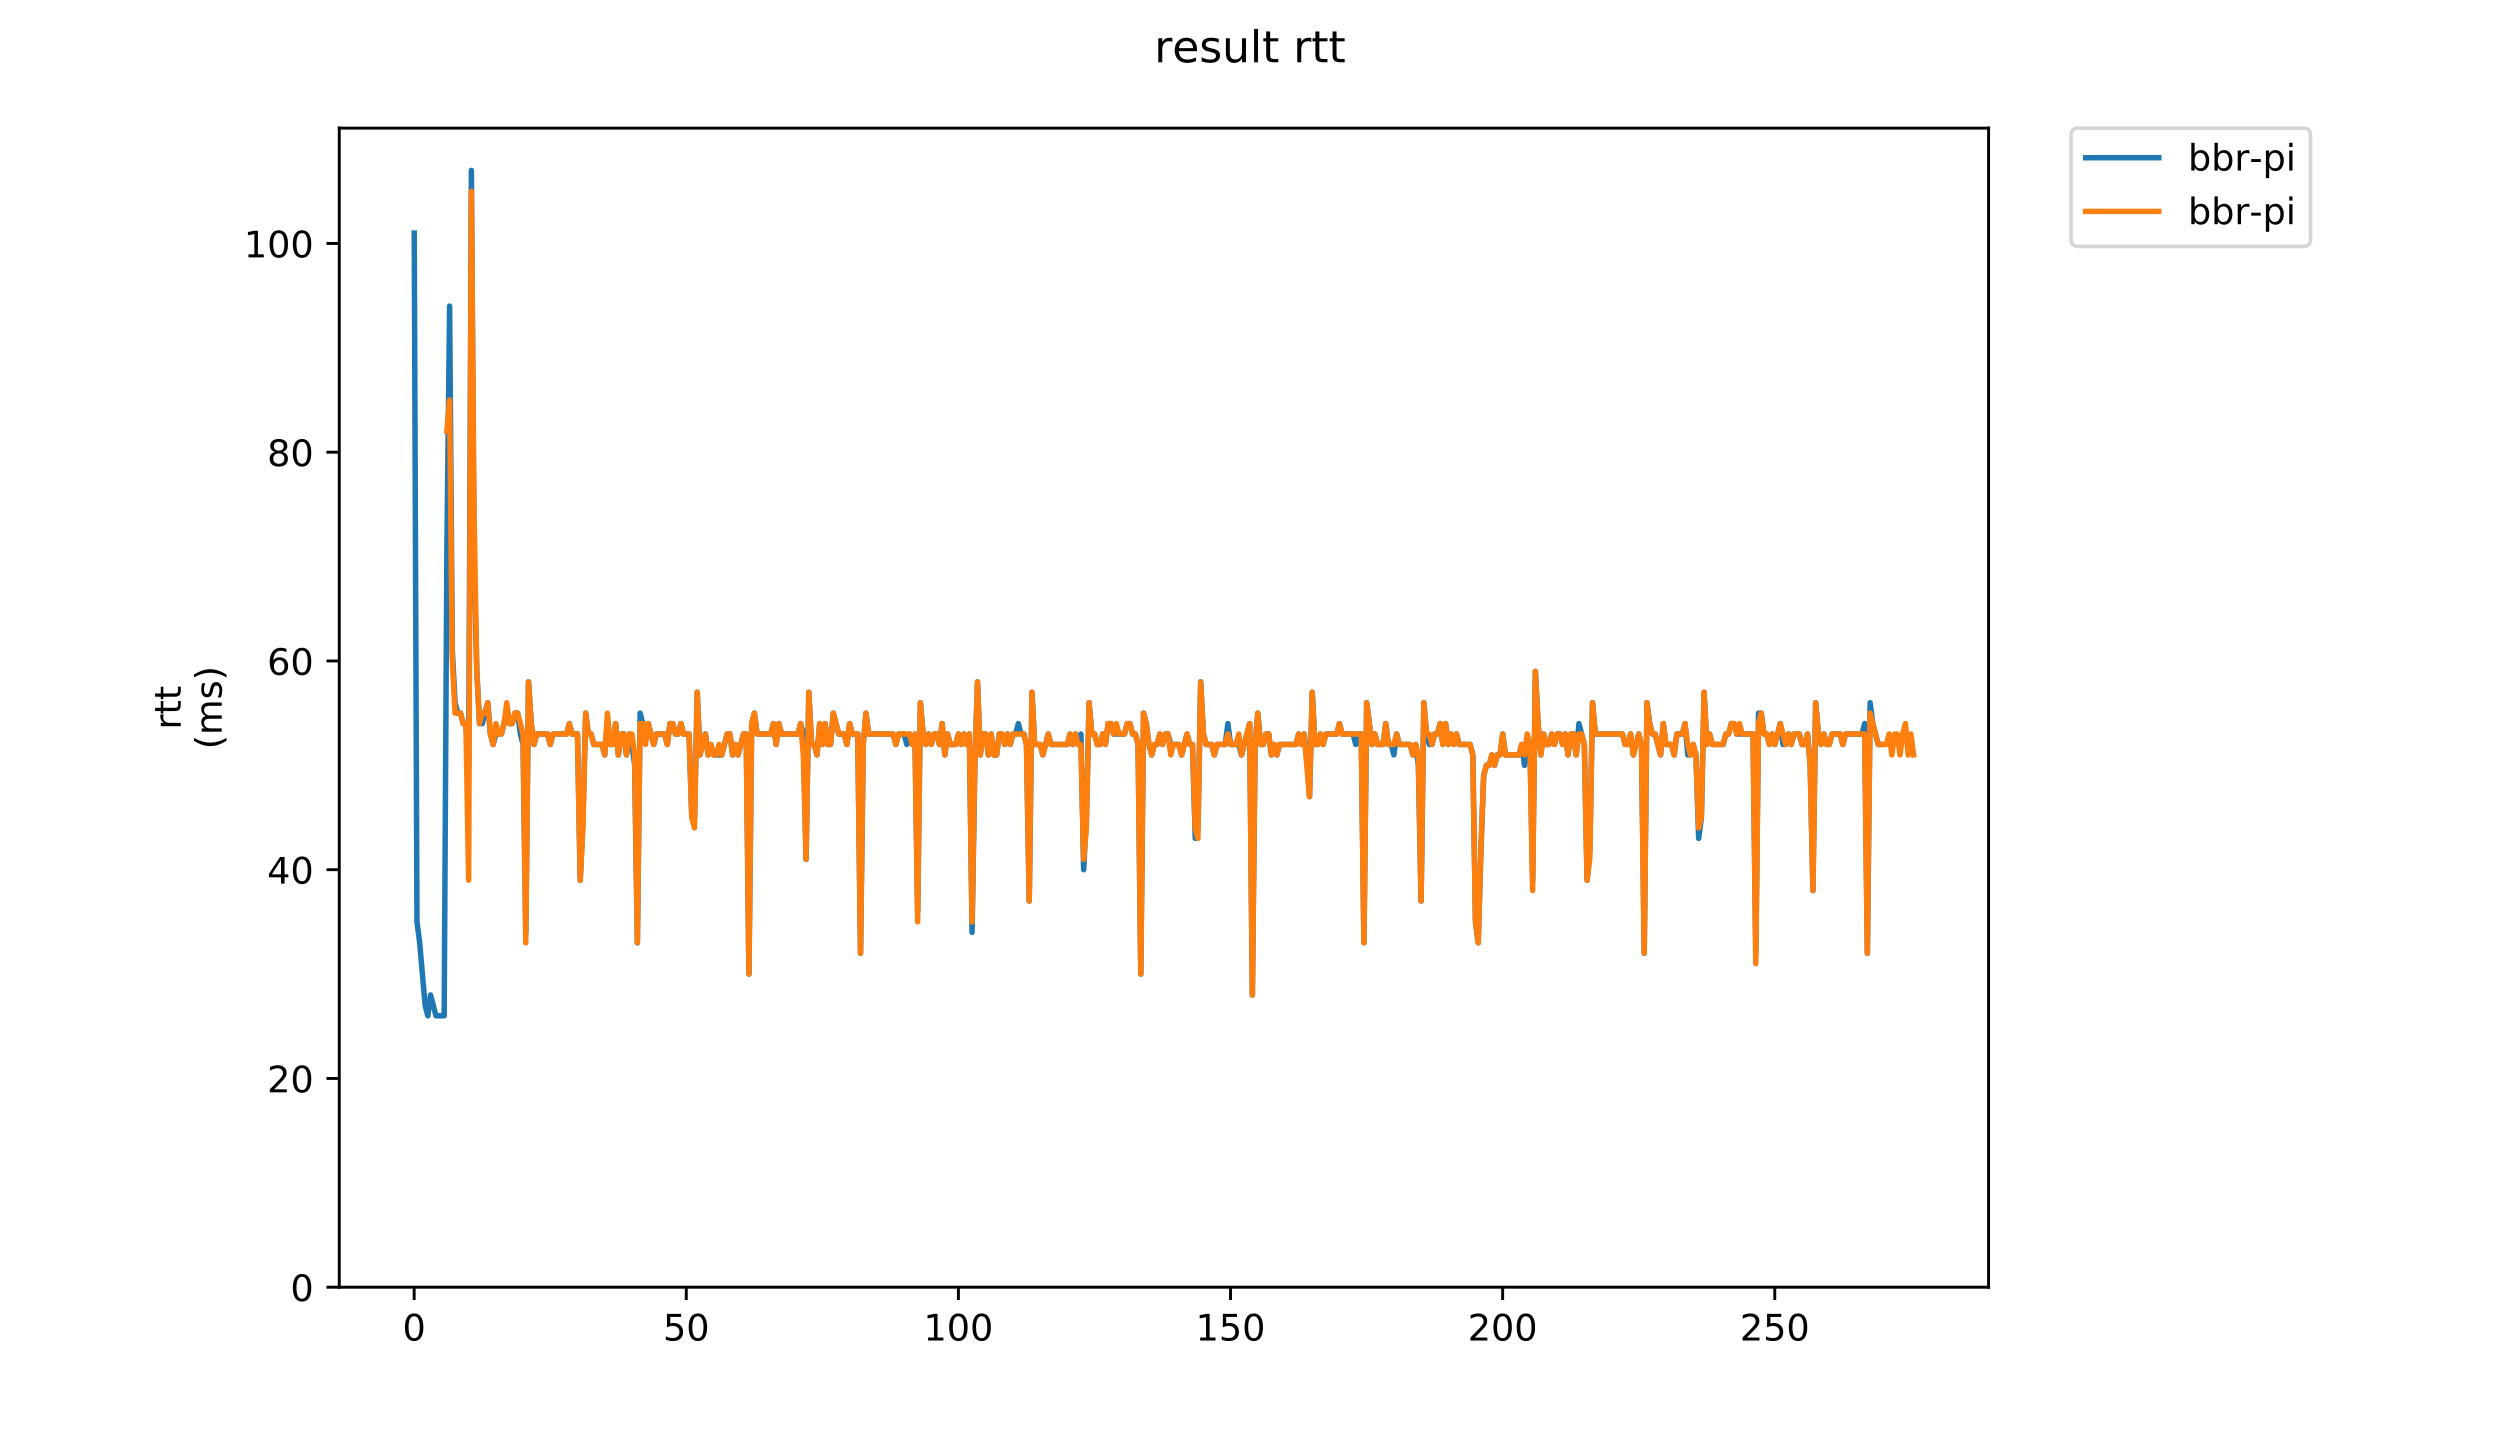 <?xml version="1.0" encoding="utf-8" standalone="no"?>
<!DOCTYPE svg PUBLIC "-//W3C//DTD SVG 1.1//EN"
  "http://www.w3.org/Graphics/SVG/1.1/DTD/svg11.dtd">
<!-- Created with matplotlib (https://matplotlib.org/) -->
<svg height="396pt" version="1.1" viewBox="0 0 684 396" width="684pt" xmlns="http://www.w3.org/2000/svg" xmlns:xlink="http://www.w3.org/1999/xlink">
 <defs>
  <style type="text/css">
*{stroke-linecap:butt;stroke-linejoin:round;}
  </style>
 </defs>
 <g id="figure_1">
  <g id="patch_1">
   <path d="M 0 396 
L 684 396 
L 684 0 
L 0 0 
z
" style="fill:#ffffff;"/>
  </g>
  <g id="axes_1">
   <g id="patch_2">
    <path d="M 92.824 352.174 
L 544.074 352.174 
L 544.074 35.062 
L 92.824 35.062 
z
" style="fill:#ffffff;"/>
   </g>
   <g id="matplotlib.axis_1">
    <g id="xtick_1">
     <g id="line2d_1">
      <defs>
       <path d="M 0 0 
L 0 3.5 
" id="m96f74e8f6a" style="stroke:#000000;stroke-width:0.8;"/>
      </defs>
      <g>
       <use style="stroke:#000000;stroke-width:0.8;" x="113.313" xlink:href="#m96f74e8f6a" y="352.174"/>
      </g>
     </g>
     <g id="text_1">
      <!-- 0 -->
      <defs>
       <path d="M 31.781 66.406 
Q 24.172 66.406 20.328 58.906 
Q 16.5 51.422 16.5 36.375 
Q 16.5 21.391 20.328 13.891 
Q 24.172 6.391 31.781 6.391 
Q 39.453 6.391 43.281 13.891 
Q 47.125 21.391 47.125 36.375 
Q 47.125 51.422 43.281 58.906 
Q 39.453 66.406 31.781 66.406 
z
M 31.781 74.219 
Q 44.047 74.219 50.516 64.516 
Q 56.984 54.828 56.984 36.375 
Q 56.984 17.969 50.516 8.266 
Q 44.047 -1.422 31.781 -1.422 
Q 19.531 -1.422 13.062 8.266 
Q 6.594 17.969 6.594 36.375 
Q 6.594 54.828 13.062 64.516 
Q 19.531 74.219 31.781 74.219 
z
" id="DejaVuSans-48"/>
      </defs>
      <g transform="translate(110.132 366.773)scale(0.1 -0.1)">
       <use xlink:href="#DejaVuSans-48"/>
      </g>
     </g>
    </g>
    <g id="xtick_2">
     <g id="line2d_2">
      <g>
       <use style="stroke:#000000;stroke-width:0.8;" x="187.766" xlink:href="#m96f74e8f6a" y="352.174"/>
      </g>
     </g>
     <g id="text_2">
      <!-- 50 -->
      <defs>
       <path d="M 10.797 72.906 
L 49.516 72.906 
L 49.516 64.594 
L 19.828 64.594 
L 19.828 46.734 
Q 21.969 47.469 24.109 47.828 
Q 26.266 48.188 28.422 48.188 
Q 40.625 48.188 47.75 41.5 
Q 54.891 34.812 54.891 23.391 
Q 54.891 11.625 47.562 5.094 
Q 40.234 -1.422 26.906 -1.422 
Q 22.312 -1.422 17.547 -0.641 
Q 12.797 0.141 7.719 1.703 
L 7.719 11.625 
Q 12.109 9.234 16.797 8.062 
Q 21.484 6.891 26.703 6.891 
Q 35.156 6.891 40.078 11.328 
Q 45.016 15.766 45.016 23.391 
Q 45.016 31 40.078 35.438 
Q 35.156 39.891 26.703 39.891 
Q 22.75 39.891 18.812 39.016 
Q 14.891 38.141 10.797 36.281 
z
" id="DejaVuSans-53"/>
      </defs>
      <g transform="translate(181.403 366.773)scale(0.1 -0.1)">
       <use xlink:href="#DejaVuSans-53"/>
       <use x="63.623" xlink:href="#DejaVuSans-48"/>
      </g>
     </g>
    </g>
    <g id="xtick_3">
     <g id="line2d_3">
      <g>
       <use style="stroke:#000000;stroke-width:0.8;" x="262.219" xlink:href="#m96f74e8f6a" y="352.174"/>
      </g>
     </g>
     <g id="text_3">
      <!-- 100 -->
      <defs>
       <path d="M 12.406 8.297 
L 28.516 8.297 
L 28.516 63.922 
L 10.984 60.406 
L 10.984 69.391 
L 28.422 72.906 
L 38.281 72.906 
L 38.281 8.297 
L 54.391 8.297 
L 54.391 0 
L 12.406 0 
z
" id="DejaVuSans-49"/>
      </defs>
      <g transform="translate(252.675 366.773)scale(0.1 -0.1)">
       <use xlink:href="#DejaVuSans-49"/>
       <use x="63.623" xlink:href="#DejaVuSans-48"/>
       <use x="127.246" xlink:href="#DejaVuSans-48"/>
      </g>
     </g>
    </g>
    <g id="xtick_4">
     <g id="line2d_4">
      <g>
       <use style="stroke:#000000;stroke-width:0.8;" x="336.672" xlink:href="#m96f74e8f6a" y="352.174"/>
      </g>
     </g>
     <g id="text_4">
      <!-- 150 -->
      <g transform="translate(327.128 366.773)scale(0.1 -0.1)">
       <use xlink:href="#DejaVuSans-49"/>
       <use x="63.623" xlink:href="#DejaVuSans-53"/>
       <use x="127.246" xlink:href="#DejaVuSans-48"/>
      </g>
     </g>
    </g>
    <g id="xtick_5">
     <g id="line2d_5">
      <g>
       <use style="stroke:#000000;stroke-width:0.8;" x="411.125" xlink:href="#m96f74e8f6a" y="352.174"/>
      </g>
     </g>
     <g id="text_5">
      <!-- 200 -->
      <defs>
       <path d="M 19.188 8.297 
L 53.609 8.297 
L 53.609 0 
L 7.328 0 
L 7.328 8.297 
Q 12.938 14.109 22.625 23.891 
Q 32.328 33.688 34.812 36.531 
Q 39.547 41.844 41.422 45.531 
Q 43.312 49.219 43.312 52.781 
Q 43.312 58.594 39.234 62.25 
Q 35.156 65.922 28.609 65.922 
Q 23.969 65.922 18.812 64.312 
Q 13.672 62.703 7.812 59.422 
L 7.812 69.391 
Q 13.766 71.781 18.938 73 
Q 24.125 74.219 28.422 74.219 
Q 39.75 74.219 46.484 68.547 
Q 53.219 62.891 53.219 53.422 
Q 53.219 48.922 51.531 44.891 
Q 49.859 40.875 45.406 35.406 
Q 44.188 33.984 37.641 27.219 
Q 31.109 20.453 19.188 8.297 
z
" id="DejaVuSans-50"/>
      </defs>
      <g transform="translate(401.581 366.773)scale(0.1 -0.1)">
       <use xlink:href="#DejaVuSans-50"/>
       <use x="63.623" xlink:href="#DejaVuSans-48"/>
       <use x="127.246" xlink:href="#DejaVuSans-48"/>
      </g>
     </g>
    </g>
    <g id="xtick_6">
     <g id="line2d_6">
      <g>
       <use style="stroke:#000000;stroke-width:0.8;" x="485.578" xlink:href="#m96f74e8f6a" y="352.174"/>
      </g>
     </g>
     <g id="text_6">
      <!-- 250 -->
      <g transform="translate(476.034 366.773)scale(0.1 -0.1)">
       <use xlink:href="#DejaVuSans-50"/>
       <use x="63.623" xlink:href="#DejaVuSans-53"/>
       <use x="127.246" xlink:href="#DejaVuSans-48"/>
      </g>
     </g>
    </g>
   </g>
   <g id="matplotlib.axis_2">
    <g id="ytick_1">
     <g id="line2d_7">
      <defs>
       <path d="M 0 0 
L -3.5 0 
" id="m80f66d0b0e" style="stroke:#000000;stroke-width:0.8;"/>
      </defs>
      <g>
       <use style="stroke:#000000;stroke-width:0.8;" x="92.824" xlink:href="#m80f66d0b0e" y="352.174"/>
      </g>
     </g>
     <g id="text_7">
      <!-- 0 -->
      <g transform="translate(79.461 355.973)scale(0.1 -0.1)">
       <use xlink:href="#DejaVuSans-48"/>
      </g>
     </g>
    </g>
    <g id="ytick_2">
     <g id="line2d_8">
      <g>
       <use style="stroke:#000000;stroke-width:0.8;" x="92.824" xlink:href="#m80f66d0b0e" y="295.063"/>
      </g>
     </g>
     <g id="text_8">
      <!-- 20 -->
      <g transform="translate(73.099 298.862)scale(0.1 -0.1)">
       <use xlink:href="#DejaVuSans-50"/>
       <use x="63.623" xlink:href="#DejaVuSans-48"/>
      </g>
     </g>
    </g>
    <g id="ytick_3">
     <g id="line2d_9">
      <g>
       <use style="stroke:#000000;stroke-width:0.8;" x="92.824" xlink:href="#m80f66d0b0e" y="237.951"/>
      </g>
     </g>
     <g id="text_9">
      <!-- 40 -->
      <defs>
       <path d="M 37.797 64.312 
L 12.891 25.391 
L 37.797 25.391 
z
M 35.203 72.906 
L 47.609 72.906 
L 47.609 25.391 
L 58.016 25.391 
L 58.016 17.188 
L 47.609 17.188 
L 47.609 0 
L 37.797 0 
L 37.797 17.188 
L 4.891 17.188 
L 4.891 26.703 
z
" id="DejaVuSans-52"/>
      </defs>
      <g transform="translate(73.099 241.75)scale(0.1 -0.1)">
       <use xlink:href="#DejaVuSans-52"/>
       <use x="63.623" xlink:href="#DejaVuSans-48"/>
      </g>
     </g>
    </g>
    <g id="ytick_4">
     <g id="line2d_10">
      <g>
       <use style="stroke:#000000;stroke-width:0.8;" x="92.824" xlink:href="#m80f66d0b0e" y="180.84"/>
      </g>
     </g>
     <g id="text_10">
      <!-- 60 -->
      <defs>
       <path d="M 33.016 40.375 
Q 26.375 40.375 22.484 35.828 
Q 18.609 31.297 18.609 23.391 
Q 18.609 15.531 22.484 10.953 
Q 26.375 6.391 33.016 6.391 
Q 39.656 6.391 43.531 10.953 
Q 47.406 15.531 47.406 23.391 
Q 47.406 31.297 43.531 35.828 
Q 39.656 40.375 33.016 40.375 
z
M 52.594 71.297 
L 52.594 62.312 
Q 48.875 64.062 45.094 64.984 
Q 41.312 65.922 37.594 65.922 
Q 27.828 65.922 22.672 59.328 
Q 17.531 52.734 16.797 39.406 
Q 19.672 43.656 24.016 45.922 
Q 28.375 48.188 33.594 48.188 
Q 44.578 48.188 50.953 41.516 
Q 57.328 34.859 57.328 23.391 
Q 57.328 12.156 50.688 5.359 
Q 44.047 -1.422 33.016 -1.422 
Q 20.359 -1.422 13.672 8.266 
Q 6.984 17.969 6.984 36.375 
Q 6.984 53.656 15.188 63.938 
Q 23.391 74.219 37.203 74.219 
Q 40.922 74.219 44.703 73.484 
Q 48.484 72.75 52.594 71.297 
z
" id="DejaVuSans-54"/>
      </defs>
      <g transform="translate(73.099 184.639)scale(0.1 -0.1)">
       <use xlink:href="#DejaVuSans-54"/>
       <use x="63.623" xlink:href="#DejaVuSans-48"/>
      </g>
     </g>
    </g>
    <g id="ytick_5">
     <g id="line2d_11">
      <g>
       <use style="stroke:#000000;stroke-width:0.8;" x="92.824" xlink:href="#m80f66d0b0e" y="123.728"/>
      </g>
     </g>
     <g id="text_11">
      <!-- 80 -->
      <defs>
       <path d="M 31.781 34.625 
Q 24.75 34.625 20.719 30.859 
Q 16.703 27.094 16.703 20.516 
Q 16.703 13.922 20.719 10.156 
Q 24.75 6.391 31.781 6.391 
Q 38.812 6.391 42.859 10.172 
Q 46.922 13.969 46.922 20.516 
Q 46.922 27.094 42.891 30.859 
Q 38.875 34.625 31.781 34.625 
z
M 21.922 38.812 
Q 15.578 40.375 12.031 44.719 
Q 8.5 49.078 8.5 55.328 
Q 8.5 64.062 14.719 69.141 
Q 20.953 74.219 31.781 74.219 
Q 42.672 74.219 48.875 69.141 
Q 55.078 64.062 55.078 55.328 
Q 55.078 49.078 51.531 44.719 
Q 48 40.375 41.703 38.812 
Q 48.828 37.156 52.797 32.312 
Q 56.781 27.484 56.781 20.516 
Q 56.781 9.906 50.312 4.234 
Q 43.844 -1.422 31.781 -1.422 
Q 19.734 -1.422 13.25 4.234 
Q 6.781 9.906 6.781 20.516 
Q 6.781 27.484 10.781 32.312 
Q 14.797 37.156 21.922 38.812 
z
M 18.312 54.391 
Q 18.312 48.734 21.844 45.562 
Q 25.391 42.391 31.781 42.391 
Q 38.141 42.391 41.719 45.562 
Q 45.312 48.734 45.312 54.391 
Q 45.312 60.062 41.719 63.234 
Q 38.141 66.406 31.781 66.406 
Q 25.391 66.406 21.844 63.234 
Q 18.312 60.062 18.312 54.391 
z
" id="DejaVuSans-56"/>
      </defs>
      <g transform="translate(73.099 127.527)scale(0.1 -0.1)">
       <use xlink:href="#DejaVuSans-56"/>
       <use x="63.623" xlink:href="#DejaVuSans-48"/>
      </g>
     </g>
    </g>
    <g id="ytick_6">
     <g id="line2d_12">
      <g>
       <use style="stroke:#000000;stroke-width:0.8;" x="92.824" xlink:href="#m80f66d0b0e" y="66.617"/>
      </g>
     </g>
     <g id="text_12">
      <!-- 100 -->
      <g transform="translate(66.736 70.416)scale(0.1 -0.1)">
       <use xlink:href="#DejaVuSans-49"/>
       <use x="63.623" xlink:href="#DejaVuSans-48"/>
       <use x="127.246" xlink:href="#DejaVuSans-48"/>
      </g>
     </g>
    </g>
    <g id="text_13">
     <!-- rtt -->
     <defs>
      <path d="M 41.109 46.297 
Q 39.594 47.172 37.812 47.578 
Q 36.031 48 33.891 48 
Q 26.266 48 22.188 43.047 
Q 18.109 38.094 18.109 28.812 
L 18.109 0 
L 9.078 0 
L 9.078 54.688 
L 18.109 54.688 
L 18.109 46.188 
Q 20.953 51.172 25.484 53.578 
Q 30.031 56 36.531 56 
Q 37.453 56 38.578 55.875 
Q 39.703 55.766 41.062 55.516 
z
" id="DejaVuSans-114"/>
      <path d="M 18.312 70.219 
L 18.312 54.688 
L 36.812 54.688 
L 36.812 47.703 
L 18.312 47.703 
L 18.312 18.016 
Q 18.312 11.328 20.141 9.422 
Q 21.969 7.516 27.594 7.516 
L 36.812 7.516 
L 36.812 0 
L 27.594 0 
Q 17.188 0 13.234 3.875 
Q 9.281 7.766 9.281 18.016 
L 9.281 47.703 
L 2.688 47.703 
L 2.688 54.688 
L 9.281 54.688 
L 9.281 70.219 
z
" id="DejaVuSans-116"/>
     </defs>
     <g transform="translate(49.459 199.594)rotate(-90)scale(0.1 -0.1)">
      <use xlink:href="#DejaVuSans-114"/>
      <use x="41.113" xlink:href="#DejaVuSans-116"/>
      <use x="80.322" xlink:href="#DejaVuSans-116"/>
     </g>
     <!-- (ms) -->
     <defs>
      <path d="M 31 75.875 
Q 24.469 64.656 21.281 53.656 
Q 18.109 42.672 18.109 31.391 
Q 18.109 20.125 21.312 9.062 
Q 24.516 -2 31 -13.188 
L 23.188 -13.188 
Q 15.875 -1.703 12.234 9.375 
Q 8.594 20.453 8.594 31.391 
Q 8.594 42.281 12.203 53.312 
Q 15.828 64.359 23.188 75.875 
z
" id="DejaVuSans-40"/>
      <path d="M 52 44.188 
Q 55.375 50.25 60.062 53.125 
Q 64.75 56 71.094 56 
Q 79.641 56 84.281 50.016 
Q 88.922 44.047 88.922 33.016 
L 88.922 0 
L 79.891 0 
L 79.891 32.719 
Q 79.891 40.578 77.094 44.375 
Q 74.312 48.188 68.609 48.188 
Q 61.625 48.188 57.562 43.547 
Q 53.516 38.922 53.516 30.906 
L 53.516 0 
L 44.484 0 
L 44.484 32.719 
Q 44.484 40.625 41.703 44.406 
Q 38.922 48.188 33.109 48.188 
Q 26.219 48.188 22.156 43.531 
Q 18.109 38.875 18.109 30.906 
L 18.109 0 
L 9.078 0 
L 9.078 54.688 
L 18.109 54.688 
L 18.109 46.188 
Q 21.188 51.219 25.484 53.609 
Q 29.781 56 35.688 56 
Q 41.656 56 45.828 52.969 
Q 50 49.953 52 44.188 
z
" id="DejaVuSans-109"/>
      <path d="M 44.281 53.078 
L 44.281 44.578 
Q 40.484 46.531 36.375 47.5 
Q 32.281 48.484 27.875 48.484 
Q 21.188 48.484 17.844 46.438 
Q 14.5 44.391 14.5 40.281 
Q 14.5 37.156 16.891 35.375 
Q 19.281 33.594 26.516 31.984 
L 29.594 31.297 
Q 39.156 29.25 43.188 25.516 
Q 47.219 21.781 47.219 15.094 
Q 47.219 7.469 41.188 3.016 
Q 35.156 -1.422 24.609 -1.422 
Q 20.219 -1.422 15.453 -0.562 
Q 10.688 0.297 5.422 2 
L 5.422 11.281 
Q 10.406 8.688 15.234 7.391 
Q 20.062 6.109 24.812 6.109 
Q 31.156 6.109 34.562 8.281 
Q 37.984 10.453 37.984 14.406 
Q 37.984 18.062 35.516 20.016 
Q 33.062 21.969 24.703 23.781 
L 21.578 24.516 
Q 13.234 26.266 9.516 29.906 
Q 5.812 33.547 5.812 39.891 
Q 5.812 47.609 11.281 51.797 
Q 16.75 56 26.812 56 
Q 31.781 56 36.172 55.266 
Q 40.578 54.547 44.281 53.078 
z
" id="DejaVuSans-115"/>
      <path d="M 8.016 75.875 
L 15.828 75.875 
Q 23.141 64.359 26.781 53.312 
Q 30.422 42.281 30.422 31.391 
Q 30.422 20.453 26.781 9.375 
Q 23.141 -1.703 15.828 -13.188 
L 8.016 -13.188 
Q 14.5 -2 17.703 9.062 
Q 20.906 20.125 20.906 31.391 
Q 20.906 42.672 17.703 53.656 
Q 14.5 64.656 8.016 75.875 
z
" id="DejaVuSans-41"/>
     </defs>
     <g transform="translate(60.657 204.995)rotate(-90)scale(0.1 -0.1)">
      <use xlink:href="#DejaVuSans-40"/>
      <use x="39.014" xlink:href="#DejaVuSans-109"/>
      <use x="136.426" xlink:href="#DejaVuSans-115"/>
      <use x="188.525" xlink:href="#DejaVuSans-41"/>
     </g>
    </g>
   </g>
   <g id="line2d_13">
    <path clip-path="url(#pbe67c1eaa0)" d="M 113.335 63.761 
L 114.08 252.229 
L 114.824 257.94 
L 116.313 275.074 
L 117.058 277.929 
L 117.802 272.218 
L 119.292 277.929 
L 121.525 277.929 
L 122.27 149.428 
L 123.014 83.75 
L 123.759 177.984 
L 124.503 192.262 
L 125.248 195.118 
L 125.992 195.118 
L 126.737 197.973 
L 127.481 197.973 
L 128.226 209.395 
L 128.97 46.628 
L 129.715 155.139 
L 130.459 183.695 
L 131.204 197.973 
L 131.949 197.973 
L 133.438 192.262 
L 134.182 200.829 
L 134.927 203.684 
L 135.671 200.829 
L 137.16 200.829 
L 138.649 195.118 
L 139.394 197.973 
L 140.138 197.973 
L 140.883 195.118 
L 141.627 195.118 
L 142.372 200.829 
L 143.116 203.684 
L 143.861 255.085 
L 144.606 186.551 
L 145.35 197.973 
L 146.095 203.684 
L 146.839 200.829 
L 149.817 200.829 
L 150.562 203.684 
L 151.306 200.829 
L 155.029 200.829 
L 155.773 197.973 
L 156.518 200.829 
L 158.007 200.829 
L 158.752 240.807 
L 159.496 223.673 
L 160.241 195.118 
L 160.985 200.829 
L 161.73 200.829 
L 162.474 203.684 
L 164.708 203.684 
L 165.452 206.54 
L 166.197 197.973 
L 166.941 203.684 
L 167.686 203.684 
L 168.431 197.973 
L 169.175 206.54 
L 169.92 200.829 
L 170.664 200.829 
L 171.409 206.54 
L 172.153 200.829 
L 172.898 203.684 
L 173.642 209.395 
L 174.387 257.94 
L 175.131 195.118 
L 176.62 200.829 
L 177.365 197.973 
L 178.854 203.684 
L 179.598 200.829 
L 181.832 200.829 
L 182.577 203.684 
L 183.321 197.973 
L 184.066 197.973 
L 184.81 200.829 
L 185.555 200.829 
L 186.299 197.973 
L 187.044 200.829 
L 188.533 200.829 
L 189.277 223.673 
L 190.022 223.673 
L 190.766 189.406 
L 191.511 206.54 
L 193 200.829 
L 193.745 206.54 
L 194.489 203.684 
L 195.234 206.54 
L 197.467 206.54 
L 198.956 200.829 
L 199.701 200.829 
L 200.445 206.54 
L 201.19 203.684 
L 201.934 206.54 
L 203.423 200.829 
L 204.168 200.829 
L 204.912 266.507 
L 205.657 197.973 
L 206.402 195.118 
L 207.146 200.829 
L 210.869 200.829 
L 211.613 197.973 
L 212.358 203.684 
L 213.102 197.973 
L 213.847 200.829 
L 218.314 200.829 
L 219.059 197.973 
L 219.803 200.829 
L 220.548 235.096 
L 221.292 189.406 
L 222.037 203.684 
L 222.781 203.684 
L 223.526 206.54 
L 224.27 197.973 
L 225.015 203.684 
L 225.759 197.973 
L 226.504 203.684 
L 227.248 203.684 
L 227.993 195.118 
L 229.482 200.829 
L 230.971 200.829 
L 231.716 203.684 
L 232.46 197.973 
L 233.205 200.829 
L 234.694 200.829 
L 235.438 260.796 
L 236.183 203.684 
L 236.927 195.118 
L 237.672 200.829 
L 244.373 200.829 
L 245.117 203.684 
L 245.862 200.829 
L 247.351 200.829 
L 248.095 203.684 
L 248.84 200.829 
L 249.584 203.684 
L 250.329 200.829 
L 251.073 249.373 
L 251.818 192.262 
L 252.562 200.829 
L 253.307 203.684 
L 254.052 200.829 
L 254.796 203.684 
L 255.541 200.829 
L 256.285 200.829 
L 257.03 203.684 
L 257.774 197.973 
L 258.519 206.54 
L 259.263 200.829 
L 260.008 203.684 
L 261.497 203.684 
L 262.241 200.829 
L 262.986 203.684 
L 263.73 200.829 
L 264.475 203.684 
L 265.219 200.829 
L 265.964 255.085 
L 266.709 209.395 
L 267.453 186.551 
L 268.198 206.54 
L 268.942 200.829 
L 269.687 200.829 
L 270.431 206.54 
L 271.176 200.829 
L 271.92 206.54 
L 272.665 206.54 
L 273.409 200.829 
L 274.154 200.829 
L 274.898 203.684 
L 275.643 200.829 
L 276.387 203.684 
L 277.132 200.829 
L 277.876 200.829 
L 278.621 197.973 
L 279.366 200.829 
L 280.11 200.829 
L 280.855 203.684 
L 281.599 246.518 
L 282.344 189.406 
L 283.088 203.684 
L 284.577 203.684 
L 285.322 206.54 
L 286.811 200.829 
L 287.555 203.684 
L 292.023 203.684 
L 292.767 200.829 
L 293.512 203.684 
L 294.256 200.829 
L 295.001 203.684 
L 295.745 200.829 
L 296.49 237.951 
L 297.234 223.673 
L 297.979 192.262 
L 298.723 200.829 
L 299.468 200.829 
L 300.212 203.684 
L 300.957 203.684 
L 301.701 200.829 
L 302.446 203.684 
L 303.191 197.973 
L 303.935 197.973 
L 304.68 200.829 
L 307.658 200.829 
L 308.402 197.973 
L 309.147 197.973 
L 309.891 200.829 
L 310.636 200.829 
L 311.38 203.684 
L 312.125 266.507 
L 312.869 195.118 
L 313.614 197.973 
L 314.358 203.684 
L 315.103 206.54 
L 315.848 203.684 
L 316.592 203.684 
L 317.337 200.829 
L 318.081 203.684 
L 318.826 200.829 
L 319.57 200.829 
L 320.315 203.684 
L 322.548 203.684 
L 323.293 206.54 
L 324.782 200.829 
L 325.526 203.684 
L 326.271 203.684 
L 327.015 229.384 
L 327.76 226.529 
L 328.505 186.551 
L 329.249 200.829 
L 329.994 203.684 
L 331.483 203.684 
L 332.227 206.54 
L 332.972 203.684 
L 335.205 203.684 
L 335.95 197.973 
L 336.694 203.684 
L 338.928 203.684 
L 339.672 206.54 
L 341.906 197.973 
L 342.651 272.218 
L 343.395 203.684 
L 344.14 195.118 
L 344.884 203.684 
L 345.629 203.684 
L 346.373 200.829 
L 347.118 200.829 
L 347.862 206.54 
L 348.607 203.684 
L 349.351 206.54 
L 350.096 203.684 
L 354.563 203.684 
L 355.308 200.829 
L 356.052 203.684 
L 356.797 200.829 
L 357.541 206.54 
L 358.286 217.962 
L 359.03 189.406 
L 359.775 203.684 
L 360.519 203.684 
L 361.264 200.829 
L 362.008 203.684 
L 362.753 200.829 
L 365.731 200.829 
L 366.476 197.973 
L 367.22 200.829 
L 370.198 200.829 
L 370.943 203.684 
L 371.687 200.829 
L 372.432 200.829 
L 373.176 257.94 
L 373.921 192.262 
L 375.41 203.684 
L 376.154 200.829 
L 376.899 203.684 
L 378.388 203.684 
L 379.133 197.973 
L 379.877 203.684 
L 380.622 203.684 
L 381.366 206.54 
L 382.111 200.829 
L 382.855 203.684 
L 385.833 203.684 
L 386.578 206.54 
L 387.322 203.684 
L 388.067 209.395 
L 388.811 246.518 
L 389.556 192.262 
L 390.301 200.829 
L 391.045 203.684 
L 391.79 203.684 
L 392.534 200.829 
L 393.279 200.829 
L 394.023 197.973 
L 394.768 203.684 
L 395.512 197.973 
L 396.257 203.684 
L 397.001 200.829 
L 397.746 203.684 
L 398.49 200.829 
L 399.235 203.684 
L 402.213 203.684 
L 402.958 206.54 
L 403.702 252.229 
L 404.447 257.94 
L 405.191 232.24 
L 405.936 212.251 
L 406.68 209.395 
L 407.425 209.395 
L 408.169 206.54 
L 408.914 209.395 
L 409.658 206.54 
L 410.403 206.54 
L 411.147 200.829 
L 411.892 206.54 
L 415.615 206.54 
L 416.359 203.684 
L 417.104 209.395 
L 417.848 203.684 
L 418.593 203.684 
L 419.337 240.807 
L 420.082 183.695 
L 420.826 197.973 
L 421.571 206.54 
L 422.315 200.829 
L 423.06 203.684 
L 423.804 203.684 
L 424.549 200.829 
L 425.293 203.684 
L 426.038 200.829 
L 426.783 200.829 
L 427.527 203.684 
L 428.272 200.829 
L 429.016 206.54 
L 429.761 200.829 
L 430.505 200.829 
L 431.25 206.54 
L 431.994 197.973 
L 433.483 203.684 
L 434.228 240.807 
L 434.972 232.24 
L 435.717 192.262 
L 436.461 200.829 
L 443.907 200.829 
L 444.651 203.684 
L 445.396 203.684 
L 446.14 200.829 
L 446.885 206.54 
L 448.374 200.829 
L 449.118 203.684 
L 449.863 260.796 
L 450.608 192.262 
L 451.352 197.973 
L 452.097 200.829 
L 452.841 200.829 
L 454.33 206.54 
L 455.075 197.973 
L 455.819 203.684 
L 457.308 203.684 
L 458.053 206.54 
L 458.797 200.829 
L 460.286 200.829 
L 461.031 197.973 
L 461.775 206.54 
L 462.52 206.54 
L 463.265 203.684 
L 464.009 206.54 
L 464.754 229.384 
L 465.498 223.673 
L 466.243 189.406 
L 466.987 203.684 
L 467.732 200.829 
L 468.476 203.684 
L 471.454 203.684 
L 472.199 200.829 
L 472.943 200.829 
L 473.688 197.973 
L 474.432 197.973 
L 475.177 200.829 
L 479.644 200.829 
L 480.389 260.796 
L 481.133 195.118 
L 481.878 195.118 
L 482.622 200.829 
L 483.367 200.829 
L 484.111 203.684 
L 484.856 200.829 
L 485.6 203.684 
L 487.089 197.973 
L 487.834 203.684 
L 488.579 203.684 
L 489.323 200.829 
L 490.068 203.684 
L 490.812 200.829 
L 492.301 200.829 
L 493.046 203.684 
L 493.79 203.684 
L 494.535 200.829 
L 495.279 209.395 
L 496.024 243.662 
L 496.768 192.262 
L 497.513 200.829 
L 498.257 203.684 
L 499.002 200.829 
L 499.747 203.684 
L 500.491 203.684 
L 501.236 200.829 
L 503.469 200.829 
L 504.214 203.684 
L 504.958 200.829 
L 509.425 200.829 
L 510.17 197.973 
L 510.914 260.796 
L 511.659 192.262 
L 512.404 197.973 
L 513.893 203.684 
L 514.637 203.684 
L 514.637 203.684 
" style="fill:none;stroke:#1f77b4;stroke-linecap:square;stroke-width:1.5;"/>
   </g>
   <g id="line2d_14">
    <path clip-path="url(#pbe67c1eaa0)" d="M 122.261 118.017 
L 123.005 109.45 
L 123.75 180.84 
L 124.494 195.118 
L 125.983 195.118 
L 126.728 197.973 
L 127.472 197.973 
L 128.217 240.807 
L 128.961 52.339 
L 129.706 140.862 
L 130.451 183.695 
L 131.195 197.973 
L 131.94 195.118 
L 132.684 195.118 
L 133.429 192.262 
L 134.173 200.829 
L 134.918 203.684 
L 135.662 197.973 
L 136.407 200.829 
L 137.151 200.829 
L 137.896 197.973 
L 138.64 192.262 
L 139.385 197.973 
L 140.129 197.973 
L 140.874 195.118 
L 141.618 195.118 
L 143.108 200.829 
L 143.852 257.94 
L 144.597 186.551 
L 145.341 197.973 
L 146.086 203.684 
L 146.83 200.829 
L 149.808 200.829 
L 150.553 203.684 
L 151.297 200.829 
L 155.02 200.829 
L 155.765 197.973 
L 156.509 200.829 
L 157.998 200.829 
L 158.743 240.807 
L 159.487 226.529 
L 160.232 195.118 
L 160.976 200.829 
L 161.721 200.829 
L 162.465 203.684 
L 164.699 203.684 
L 165.443 206.54 
L 166.188 195.118 
L 166.933 203.684 
L 167.677 203.684 
L 168.422 197.973 
L 169.166 206.54 
L 169.911 200.829 
L 170.655 200.829 
L 171.4 206.54 
L 172.144 200.829 
L 172.889 200.829 
L 173.633 206.54 
L 174.378 257.94 
L 175.122 197.973 
L 175.867 197.973 
L 176.611 203.684 
L 177.356 197.973 
L 178.845 203.684 
L 179.59 200.829 
L 181.823 200.829 
L 182.568 203.684 
L 183.312 197.973 
L 184.057 197.973 
L 184.801 200.829 
L 185.546 200.829 
L 186.29 197.973 
L 187.035 200.829 
L 188.524 200.829 
L 189.268 223.673 
L 190.013 226.529 
L 190.757 189.406 
L 191.502 206.54 
L 192.991 200.829 
L 193.736 206.54 
L 194.48 203.684 
L 195.225 206.54 
L 195.969 206.54 
L 196.714 203.684 
L 197.458 206.54 
L 198.947 200.829 
L 199.692 200.829 
L 200.436 206.54 
L 201.181 203.684 
L 201.925 206.54 
L 203.415 200.829 
L 204.159 200.829 
L 204.904 266.507 
L 205.648 197.973 
L 206.393 195.118 
L 207.137 200.829 
L 210.86 200.829 
L 211.604 197.973 
L 212.349 203.684 
L 213.093 197.973 
L 213.838 200.829 
L 218.305 200.829 
L 219.05 197.973 
L 219.794 206.54 
L 220.539 235.096 
L 221.283 189.406 
L 222.028 203.684 
L 222.772 203.684 
L 223.517 206.54 
L 224.261 197.973 
L 225.006 203.684 
L 225.75 197.973 
L 226.495 203.684 
L 227.239 203.684 
L 227.984 195.118 
L 229.473 200.829 
L 230.962 200.829 
L 231.707 203.684 
L 232.451 197.973 
L 233.196 200.829 
L 234.685 200.829 
L 235.429 260.796 
L 236.174 203.684 
L 236.918 195.118 
L 237.663 200.829 
L 244.364 200.829 
L 245.108 203.684 
L 245.853 200.829 
L 248.831 200.829 
L 249.575 203.684 
L 250.32 200.829 
L 251.064 252.229 
L 251.809 192.262 
L 252.554 200.829 
L 253.298 203.684 
L 254.043 200.829 
L 254.787 203.684 
L 255.532 200.829 
L 256.276 200.829 
L 257.021 203.684 
L 257.765 197.973 
L 258.51 206.54 
L 259.254 200.829 
L 259.999 203.684 
L 261.488 203.684 
L 262.232 200.829 
L 262.977 203.684 
L 263.721 200.829 
L 264.466 203.684 
L 265.211 200.829 
L 265.955 252.229 
L 266.7 209.395 
L 267.444 186.551 
L 268.189 206.54 
L 268.933 200.829 
L 269.678 200.829 
L 270.422 206.54 
L 271.167 200.829 
L 271.911 206.54 
L 272.656 206.54 
L 273.4 200.829 
L 274.145 200.829 
L 274.889 203.684 
L 275.634 200.829 
L 276.378 203.684 
L 277.123 200.829 
L 280.101 200.829 
L 280.846 203.684 
L 281.59 246.518 
L 282.335 189.406 
L 283.079 203.684 
L 284.568 203.684 
L 285.313 206.54 
L 286.802 200.829 
L 287.546 203.684 
L 292.014 203.684 
L 292.758 200.829 
L 293.503 203.684 
L 294.247 200.829 
L 294.992 203.684 
L 295.736 203.684 
L 296.481 235.096 
L 297.225 226.529 
L 297.97 192.262 
L 298.714 200.829 
L 299.459 200.829 
L 300.203 203.684 
L 300.948 203.684 
L 301.693 200.829 
L 302.437 203.684 
L 303.182 197.973 
L 303.926 197.973 
L 304.671 200.829 
L 305.415 197.973 
L 306.16 200.829 
L 307.649 200.829 
L 308.393 197.973 
L 309.138 197.973 
L 309.882 200.829 
L 310.627 200.829 
L 311.371 203.684 
L 312.116 266.507 
L 312.86 195.118 
L 313.605 197.973 
L 314.35 203.684 
L 315.094 206.54 
L 315.839 203.684 
L 316.583 203.684 
L 317.328 200.829 
L 318.072 203.684 
L 318.817 200.829 
L 319.561 200.829 
L 320.306 206.54 
L 321.05 203.684 
L 322.539 203.684 
L 323.284 206.54 
L 324.773 200.829 
L 325.517 203.684 
L 326.262 203.684 
L 327.007 226.529 
L 327.751 229.384 
L 328.496 186.551 
L 329.24 200.829 
L 329.985 203.684 
L 331.474 203.684 
L 332.218 206.54 
L 332.963 203.684 
L 335.196 203.684 
L 335.941 200.829 
L 336.685 203.684 
L 338.174 203.684 
L 338.919 200.829 
L 339.664 206.54 
L 341.897 197.973 
L 342.642 272.218 
L 343.386 203.684 
L 344.131 195.118 
L 344.875 203.684 
L 345.62 203.684 
L 346.364 200.829 
L 347.109 200.829 
L 347.853 206.54 
L 348.598 203.684 
L 349.342 206.54 
L 350.087 203.684 
L 354.554 203.684 
L 355.299 200.829 
L 356.043 203.684 
L 356.788 200.829 
L 358.277 217.962 
L 359.021 189.406 
L 359.766 203.684 
L 360.51 203.684 
L 361.255 200.829 
L 361.999 203.684 
L 362.744 200.829 
L 365.722 200.829 
L 366.467 197.973 
L 367.211 200.829 
L 372.423 200.829 
L 373.167 257.94 
L 373.912 192.262 
L 375.401 203.684 
L 376.146 200.829 
L 376.89 203.684 
L 378.379 203.684 
L 379.124 197.973 
L 379.868 203.684 
L 381.357 203.684 
L 382.102 200.829 
L 382.846 203.684 
L 385.824 203.684 
L 386.569 206.54 
L 387.313 203.684 
L 388.058 206.54 
L 388.803 246.518 
L 389.547 192.262 
L 390.292 200.829 
L 391.036 200.829 
L 391.781 203.684 
L 392.525 200.829 
L 393.27 200.829 
L 394.014 197.973 
L 394.759 203.684 
L 395.503 197.973 
L 396.248 203.684 
L 396.992 200.829 
L 397.737 203.684 
L 398.481 200.829 
L 399.226 203.684 
L 402.204 203.684 
L 402.949 206.54 
L 403.693 252.229 
L 404.438 257.94 
L 405.182 232.24 
L 405.927 212.251 
L 406.671 209.395 
L 407.416 209.395 
L 408.16 206.54 
L 408.905 209.395 
L 409.649 206.54 
L 410.394 206.54 
L 411.138 200.829 
L 411.883 206.54 
L 415.606 206.54 
L 416.35 203.684 
L 417.095 206.54 
L 417.839 200.829 
L 418.584 203.684 
L 419.328 243.662 
L 420.073 183.695 
L 420.817 197.973 
L 421.562 206.54 
L 422.306 200.829 
L 423.051 203.684 
L 423.795 203.684 
L 424.54 200.829 
L 425.285 203.684 
L 426.029 200.829 
L 426.774 200.829 
L 427.518 203.684 
L 428.263 200.829 
L 429.007 206.54 
L 429.752 200.829 
L 430.496 200.829 
L 431.241 206.54 
L 431.985 200.829 
L 432.73 200.829 
L 433.474 203.684 
L 434.219 240.807 
L 434.963 235.096 
L 435.708 192.262 
L 436.452 200.829 
L 443.898 200.829 
L 444.642 203.684 
L 445.387 203.684 
L 446.131 200.829 
L 446.876 206.54 
L 448.365 200.829 
L 449.11 203.684 
L 449.854 260.796 
L 450.599 192.262 
L 451.343 197.973 
L 452.088 200.829 
L 452.832 200.829 
L 454.321 206.54 
L 455.066 197.973 
L 455.81 203.684 
L 457.299 203.684 
L 458.044 206.54 
L 458.788 200.829 
L 460.277 200.829 
L 461.022 197.973 
L 461.767 203.684 
L 462.511 206.54 
L 463.256 203.684 
L 464 206.54 
L 464.745 226.529 
L 465.489 223.673 
L 466.234 189.406 
L 466.978 203.684 
L 467.723 200.829 
L 468.467 203.684 
L 471.445 203.684 
L 472.19 200.829 
L 472.934 200.829 
L 473.679 197.973 
L 474.424 197.973 
L 475.168 200.829 
L 475.913 197.973 
L 476.657 200.829 
L 479.635 200.829 
L 480.38 263.651 
L 481.124 197.973 
L 481.869 195.118 
L 482.613 200.829 
L 483.358 200.829 
L 484.102 203.684 
L 484.847 200.829 
L 485.591 203.684 
L 487.081 197.973 
L 488.57 203.684 
L 489.314 200.829 
L 490.059 203.684 
L 490.803 200.829 
L 492.292 200.829 
L 493.037 203.684 
L 493.781 203.684 
L 494.526 200.829 
L 495.27 209.395 
L 496.015 243.662 
L 496.759 192.262 
L 497.504 200.829 
L 498.249 203.684 
L 498.993 200.829 
L 499.738 203.684 
L 500.482 203.684 
L 501.227 200.829 
L 503.46 200.829 
L 504.205 203.684 
L 504.949 200.829 
L 510.161 200.829 
L 510.906 260.796 
L 511.65 195.118 
L 513.884 203.684 
L 516.117 203.684 
L 516.862 200.829 
L 517.606 206.54 
L 518.351 200.829 
L 519.095 200.829 
L 519.84 206.54 
L 520.584 200.829 
L 521.329 197.973 
L 522.073 206.54 
L 522.818 200.829 
L 523.563 206.54 
L 523.563 206.54 
" style="fill:none;stroke:#ff7f0e;stroke-linecap:square;stroke-width:1.5;"/>
   </g>
   <g id="patch_3">
    <path d="M 92.824 352.174 
L 92.824 35.062 
" style="fill:none;stroke:#000000;stroke-linecap:square;stroke-linejoin:miter;stroke-width:0.8;"/>
   </g>
   <g id="patch_4">
    <path d="M 544.074 352.174 
L 544.074 35.062 
" style="fill:none;stroke:#000000;stroke-linecap:square;stroke-linejoin:miter;stroke-width:0.8;"/>
   </g>
   <g id="patch_5">
    <path d="M 92.824 352.174 
L 544.074 352.174 
" style="fill:none;stroke:#000000;stroke-linecap:square;stroke-linejoin:miter;stroke-width:0.8;"/>
   </g>
   <g id="patch_6">
    <path d="M 92.824 35.062 
L 544.074 35.062 
" style="fill:none;stroke:#000000;stroke-linecap:square;stroke-linejoin:miter;stroke-width:0.8;"/>
   </g>
   <g id="legend_1">
    <g id="patch_7">
     <path d="M 568.636 67.419 
L 630.169 67.419 
Q 632.169 67.419 632.169 65.419 
L 632.169 37.062 
Q 632.169 35.062 630.169 35.062 
L 568.636 35.062 
Q 566.636 35.062 566.636 37.062 
L 566.636 65.419 
Q 566.636 67.419 568.636 67.419 
z
" style="fill:#ffffff;opacity:0.8;stroke:#cccccc;stroke-linejoin:miter;"/>
    </g>
    <g id="line2d_15">
     <path d="M 570.636 43.161 
L 590.636 43.161 
" style="fill:none;stroke:#1f77b4;stroke-linecap:square;stroke-width:1.5;"/>
    </g>
    <g id="line2d_16"/>
    <g id="text_14">
     <!-- bbr-pi -->
     <defs>
      <path d="M 48.688 27.297 
Q 48.688 37.203 44.609 42.844 
Q 40.531 48.484 33.406 48.484 
Q 26.266 48.484 22.188 42.844 
Q 18.109 37.203 18.109 27.297 
Q 18.109 17.391 22.188 11.75 
Q 26.266 6.109 33.406 6.109 
Q 40.531 6.109 44.609 11.75 
Q 48.688 17.391 48.688 27.297 
z
M 18.109 46.391 
Q 20.953 51.266 25.266 53.625 
Q 29.594 56 35.594 56 
Q 45.562 56 51.781 48.094 
Q 58.016 40.188 58.016 27.297 
Q 58.016 14.406 51.781 6.484 
Q 45.562 -1.422 35.594 -1.422 
Q 29.594 -1.422 25.266 0.953 
Q 20.953 3.328 18.109 8.203 
L 18.109 0 
L 9.078 0 
L 9.078 75.984 
L 18.109 75.984 
z
" id="DejaVuSans-98"/>
      <path d="M 4.891 31.391 
L 31.203 31.391 
L 31.203 23.391 
L 4.891 23.391 
z
" id="DejaVuSans-45"/>
      <path d="M 18.109 8.203 
L 18.109 -20.797 
L 9.078 -20.797 
L 9.078 54.688 
L 18.109 54.688 
L 18.109 46.391 
Q 20.953 51.266 25.266 53.625 
Q 29.594 56 35.594 56 
Q 45.562 56 51.781 48.094 
Q 58.016 40.188 58.016 27.297 
Q 58.016 14.406 51.781 6.484 
Q 45.562 -1.422 35.594 -1.422 
Q 29.594 -1.422 25.266 0.953 
Q 20.953 3.328 18.109 8.203 
z
M 48.688 27.297 
Q 48.688 37.203 44.609 42.844 
Q 40.531 48.484 33.406 48.484 
Q 26.266 48.484 22.188 42.844 
Q 18.109 37.203 18.109 27.297 
Q 18.109 17.391 22.188 11.75 
Q 26.266 6.109 33.406 6.109 
Q 40.531 6.109 44.609 11.75 
Q 48.688 17.391 48.688 27.297 
z
" id="DejaVuSans-112"/>
      <path d="M 9.422 54.688 
L 18.406 54.688 
L 18.406 0 
L 9.422 0 
z
M 9.422 75.984 
L 18.406 75.984 
L 18.406 64.594 
L 9.422 64.594 
z
" id="DejaVuSans-105"/>
     </defs>
     <g transform="translate(598.636 46.661)scale(0.1 -0.1)">
      <use xlink:href="#DejaVuSans-98"/>
      <use x="63.477" xlink:href="#DejaVuSans-98"/>
      <use x="126.953" xlink:href="#DejaVuSans-114"/>
      <use x="167.973" xlink:href="#DejaVuSans-45"/>
      <use x="204.057" xlink:href="#DejaVuSans-112"/>
      <use x="267.533" xlink:href="#DejaVuSans-105"/>
     </g>
    </g>
    <g id="line2d_17">
     <path d="M 570.636 57.839 
L 590.636 57.839 
" style="fill:none;stroke:#ff7f0e;stroke-linecap:square;stroke-width:1.5;"/>
    </g>
    <g id="line2d_18"/>
    <g id="text_15">
     <!-- bbr-pi -->
     <g transform="translate(598.636 61.339)scale(0.1 -0.1)">
      <use xlink:href="#DejaVuSans-98"/>
      <use x="63.477" xlink:href="#DejaVuSans-98"/>
      <use x="126.953" xlink:href="#DejaVuSans-114"/>
      <use x="167.973" xlink:href="#DejaVuSans-45"/>
      <use x="204.057" xlink:href="#DejaVuSans-112"/>
      <use x="267.533" xlink:href="#DejaVuSans-105"/>
     </g>
    </g>
   </g>
  </g>
  <g id="text_16">
   <!-- result rtt -->
   <defs>
    <path d="M 56.203 29.594 
L 56.203 25.203 
L 14.891 25.203 
Q 15.484 15.922 20.484 11.062 
Q 25.484 6.203 34.422 6.203 
Q 39.594 6.203 44.453 7.469 
Q 49.312 8.734 54.109 11.281 
L 54.109 2.781 
Q 49.266 0.734 44.188 -0.344 
Q 39.109 -1.422 33.891 -1.422 
Q 20.797 -1.422 13.156 6.188 
Q 5.516 13.812 5.516 26.812 
Q 5.516 40.234 12.766 48.109 
Q 20.016 56 32.328 56 
Q 43.359 56 49.781 48.891 
Q 56.203 41.797 56.203 29.594 
z
M 47.219 32.234 
Q 47.125 39.594 43.094 43.984 
Q 39.062 48.391 32.422 48.391 
Q 24.906 48.391 20.391 44.141 
Q 15.875 39.891 15.188 32.172 
z
" id="DejaVuSans-101"/>
    <path d="M 8.5 21.578 
L 8.5 54.688 
L 17.484 54.688 
L 17.484 21.922 
Q 17.484 14.156 20.5 10.266 
Q 23.531 6.391 29.594 6.391 
Q 36.859 6.391 41.078 11.031 
Q 45.312 15.672 45.312 23.688 
L 45.312 54.688 
L 54.297 54.688 
L 54.297 0 
L 45.312 0 
L 45.312 8.406 
Q 42.047 3.422 37.719 1 
Q 33.406 -1.422 27.688 -1.422 
Q 18.266 -1.422 13.375 4.438 
Q 8.5 10.297 8.5 21.578 
z
M 31.109 56 
z
" id="DejaVuSans-117"/>
    <path d="M 9.422 75.984 
L 18.406 75.984 
L 18.406 0 
L 9.422 0 
z
" id="DejaVuSans-108"/>
    <path id="DejaVuSans-32"/>
   </defs>
   <g transform="translate(315.818 17.038)scale(0.12 -0.12)">
    <use xlink:href="#DejaVuSans-114"/>
    <use x="41.082" xlink:href="#DejaVuSans-101"/>
    <use x="102.605" xlink:href="#DejaVuSans-115"/>
    <use x="154.705" xlink:href="#DejaVuSans-117"/>
    <use x="218.084" xlink:href="#DejaVuSans-108"/>
    <use x="245.867" xlink:href="#DejaVuSans-116"/>
    <use x="285.076" xlink:href="#DejaVuSans-32"/>
    <use x="316.863" xlink:href="#DejaVuSans-114"/>
    <use x="357.977" xlink:href="#DejaVuSans-116"/>
    <use x="397.186" xlink:href="#DejaVuSans-116"/>
   </g>
  </g>
 </g>
 <defs>
  <clipPath id="pbe67c1eaa0">
   <rect height="317.112" width="451.25" x="92.824" y="35.062"/>
  </clipPath>
 </defs>
</svg>
